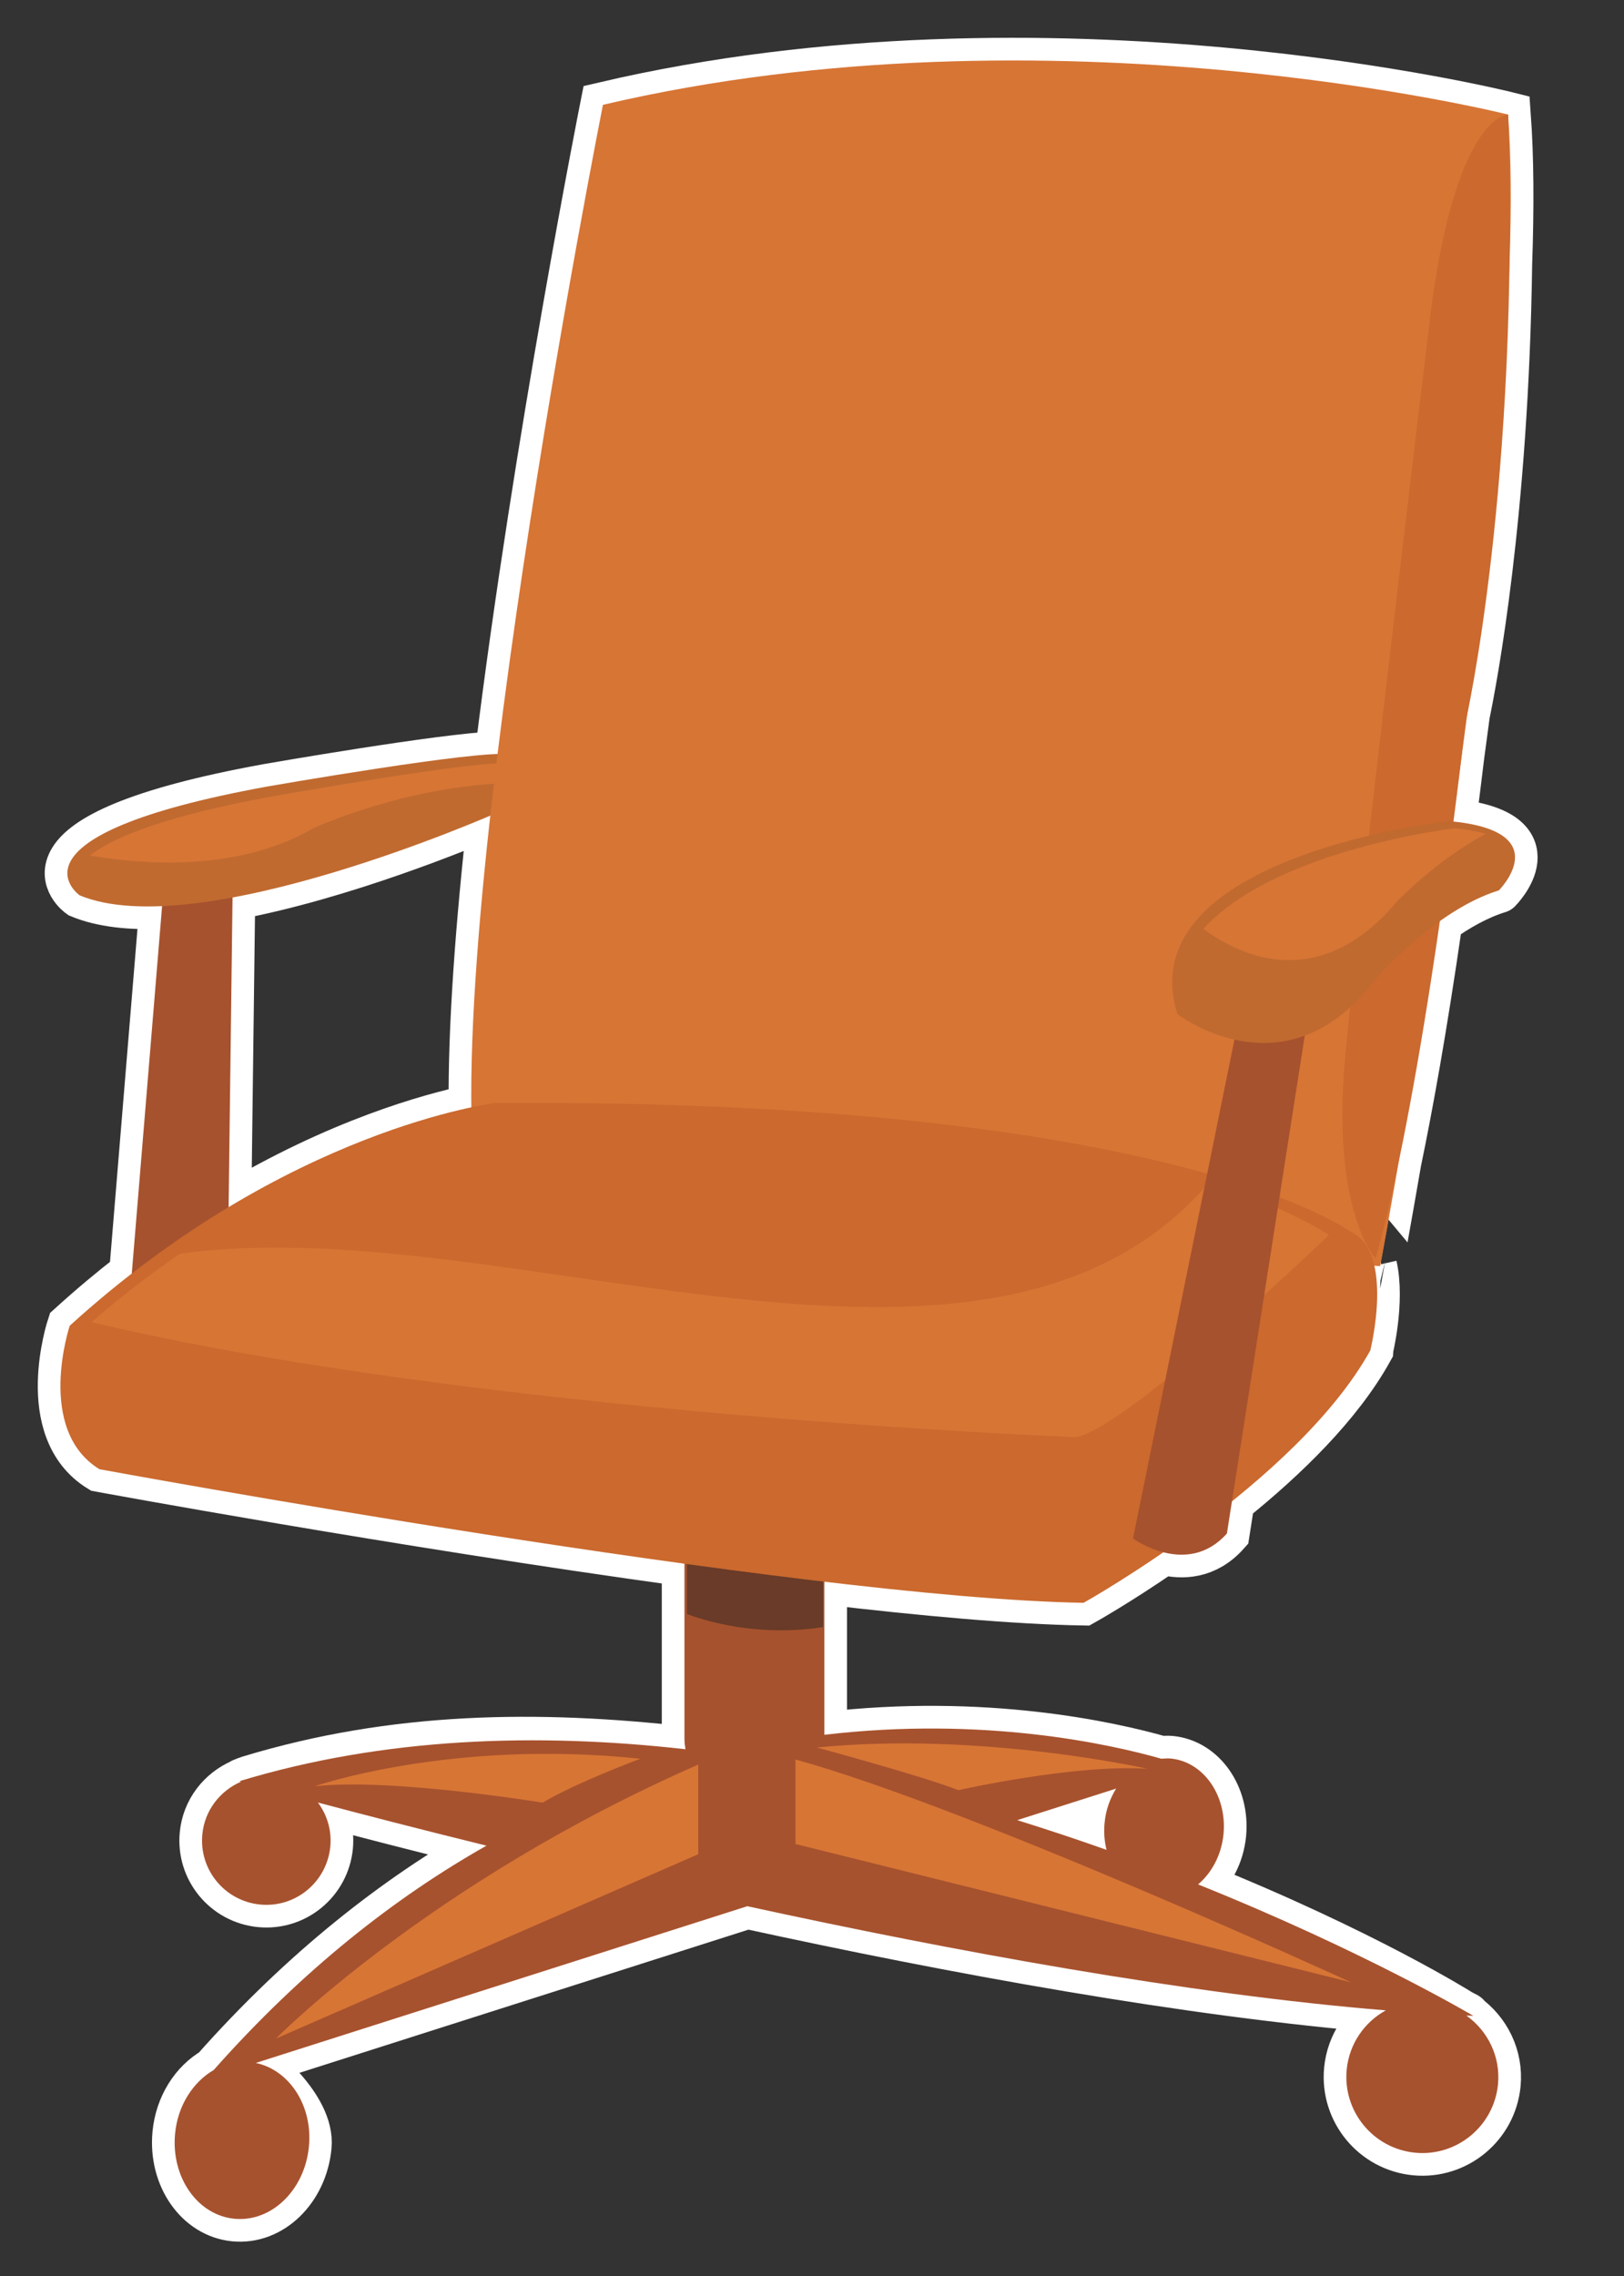 <?xml version="1.0" encoding="utf-8"?>
<!-- Generator: Adobe Illustrator 17.0.0, SVG Export Plug-In . SVG Version: 6.00 Build 0)  -->
<!DOCTYPE svg PUBLIC "-//W3C//DTD SVG 1.1 Basic//EN" "http://www.w3.org/Graphics/SVG/1.1/DTD/svg11-basic.dtd">
<svg version="1.1" baseProfile="basic" id="Слой_1"
	 xmlns="http://www.w3.org/2000/svg" xmlns:xlink="http://www.w3.org/1999/xlink" x="0px" y="0px" width="214.938px"
	 height="301.125px" viewBox="0 0 214.938 301.125" xml:space="preserve">
<rect x="0" y="0" width="214.938" height="301.125" fill="#333333" stroke="none"/>
<path fill="#D77535" stroke="#FFFFFF" stroke-width="6" stroke-miterlimit="10" d="M185.117,153.71
	c1.474-7.078,3.369-17.417,5.453-31.858c2.373-1.685,5.052-3.219,7.802-4.063c0.001,0.001,7.641-7.65-6.005-9.106
	c0.36-2.786,0.723-5.681,1.089-8.708c0.246-1.805,0.489-3.621,0.73-5.445c0.935-4.487,5.142-26.432,5.596-59.578
	c0.261-7.403,0.232-14.126-0.183-19.797c0,0-60.565-15.201-119.797-1.289c0,0-8.865,44.59-13.951,85.878
	c-7.051,0.21-30.428,4.293-30.428,4.293c-36.005,6.548-24.884,14.405-24.884,14.405c2.945,1.225,6.722,1.609,10.915,1.424
	l-4.013,48.61c-2.71,2.103-5.454,4.394-8.211,6.899c0,0-4.578,13.743,3.931,18.983c0,0,39.485,7.283,77.427,12.504v23.191
	c0,0.453,0.06,0.906,0.134,1.348c-19.55-2.204-38.528-1.993-57.729,3.838c0,0-1.218,0.416-1.079,0.451
	c-2.757,1.184-4.831,3.772-5.135,6.976c-0.448,4.677,2.976,8.827,7.658,9.28c4.677,0.453,8.822-2.98,9.28-7.658
	c0.209-2.179-0.438-4.214-1.637-5.837c5.623,1.498,13.25,3.473,22.306,5.707c-12.046,6.812-24.307,16.375-36.104,29.68
	c-2.717,1.577-4.752,4.672-5.11,8.419c-0.547,5.752,2.961,10.787,7.857,11.255c4.906,0.473,9.305-3.801,9.857-9.544
	c0.527-5.404-7.031-11.066-7.031-11.066l65.053-20.734c27.188,5.921,58.266,11.638,84.503,13.778
	c-2.811,1.547-4.846,4.414-5.175,7.857c-0.522,5.528,3.533,10.434,9.056,10.972c5.528,0.532,10.434-3.523,10.972-9.051
	c0.349-3.696-1.372-7.079-4.184-9.089c0.299,0-0.15-0.138-0.797-0.51c0,0-12.712-8.008-34.711-16.84
	c1.801-1.533,3.09-3.886,3.364-6.663c0.478-5.09-2.642-9.573-6.996-9.991c-0.418-0.035-0.846-0.005-1.239,0.025
	c-6.727-1.916-23.431-5.657-44.598-3.165v-20.042l0.02-0.206c13.184,1.555,25.27,2.634,34.289,2.789c0,0,4.52-2.527,10.564-6.687
	c2.486,0.636,5.705,0.558,8.408-2.485l0.665-4.253c7.046-5.669,14.249-12.645,18.313-19.962c0-0.001,1.613-6.45,0.534-11.198
	l0.77,0.046C182.665,167.493,183.636,162.293,185.117,153.71z M147.715,236.611c-0.796,1.304-1.363,2.811-1.518,4.498
	c-0.124,1.259-0.029,2.483,0.254,3.603c-3.797-1.348-7.747-2.662-11.817-3.931L147.715,236.611z M30.777,118.725
	c14.616-2.717,30.499-9.284,34.117-10.829c-1.603,14.385-2.626,27.952-2.511,38.59c-5.477,1.158-17.609,4.481-32.126,13.2
	L30.777,118.725z"/>
<polygon fill="#A8A8A8" stroke="#272525" stroke-width="3" stroke-miterlimit="10" points="557.307,189.762 557.307,189.762 
	557.306,189.761 "/>
<g id="__x0023_Layer_x0020_1">
	<path fill="#A7522E" d="M194.079,266.635c0.299,0,0.617,0.025,0.925,0.035c0,0-14.435-8.553-36.433-17.385
		c1.801-1.533,3.09-3.886,3.364-6.663c0.478-5.09-2.642-9.573-6.996-9.991c-0.418-0.035-0.846-0.005-1.239,0.025
		c-6.727-1.916-23.431-5.657-44.598-3.165v-20.042l0.702-7.389c0.06-0.493,0.02-0.97-0.08-1.433l0.582-6.051
		c0.403-4.269-2.727-8.071-6.996-8.479c-4.274-0.403-8.061,2.732-8.459,6.996l-0.209,2.015c-2.458,1.667-4.055,4.473-4.055,7.678
		v27.267c0,0.453,0.06,0.906,0.134,1.348c-19.55-2.204-39.846-1.602-59.047,4.229c0,0,0.1,0.025,0.239,0.06
		c-2.757,1.184-4.831,3.772-5.135,6.976c-0.448,4.677,2.976,8.827,7.658,9.28c4.677,0.453,8.822-2.98,9.28-7.658
		c0.209-2.179-0.438-4.214-1.637-5.837c5.623,1.498,13.25,3.473,22.306,5.707c-12.046,6.812-24.307,16.375-36.104,29.68
		c-2.717,1.577-4.752,4.672-5.11,8.419c-0.547,5.752,2.961,10.787,7.857,11.255c4.906,0.473,9.305-3.801,9.857-9.544
		c0.527-5.404-2.587-10.131-7.031-11.066l65.053-20.734c27.188,5.921,58.266,11.638,84.503,13.778
		c-2.811,1.547-4.846,4.414-5.175,7.857c-0.522,5.528,3.533,10.434,9.056,10.972c5.528,0.532,10.434-3.523,10.972-9.051
		C198.612,272.028,196.891,268.645,194.079,266.635z M146.451,244.712L146.451,244.712c-3.797-1.348-7.747-2.662-11.817-3.931
		l13.081-4.17c-0.796,1.304-1.363,2.811-1.518,4.498C146.073,242.368,146.168,243.592,146.451,244.712z"/>
	<path fill="#693B28" d="M90.912,204.821v8.678c0,0,7.906,3.329,18.012,1.742v-8.996L90.912,204.821z"/>
	<polygon fill="#A7522E" points="21.679,117.133 17.087,172.757 30.183,165.562 30.83,114.511 	"/>
	<path fill="#C06A30" d="M65.66,107.565c0,0-39.403,17.415-55.122,10.877c0,0-11.121-7.857,24.884-14.405
		c0,0,28.028-4.896,31.969-4.244L65.66,107.565z"/>
	<path fill="#D77535" d="M36.124,105.34c-14.295,2.597-21.137,5.409-24.222,7.847c8.504,1.428,20.147,1.816,29.581-3.622
		c0,0,12.181-5.672,26.411-6.006l0.244-2.582C64.217,100.32,36.124,105.34,36.124,105.34z"/>
	<path fill="#D77535" d="M79.801,13.866c0,0-22.779,114.567-16.256,146.462l119.12,7.165c0,0,20.177-108.069,16.933-152.338
		C199.598,15.155,139.033-0.046,79.801,13.866z"/>
	<path fill="#CB692E" d="M199.598,15.155c0,0-7.344-0.109-10.588,29.083c0,0-11.22,92.569-11.22,99.311
		c0,0-1.254,15.47,4.239,22.948c0,0,5.737-17.709,11.972-71.109C194,95.389,201.18,63.932,199.598,15.155z"/>
	<path fill="#CB692E" d="M178.744,162.945c0,0-23.57-17.674-113.224-17.022c0,0-27.486,3.284-56.291,29.452
		c0,0-4.578,13.743,3.931,18.983c0,0,92.281,17.022,130.251,17.674c0,0,28.133-15.713,37.95-33.387
		C181.361,178.643,184.64,165.562,178.744,162.945z"/>
	<path fill="#D77535" d="M159.961,156.501c-29.576,34.253-92.977,3.264-136.147,9.354c-7.28,5.035-11.698,9.056-11.698,9.056
		c51.221,12.161,130.256,15.211,130.256,15.211c6.966-1.224,33.537-26.765,33.537-26.765
		C171.524,160.636,166.051,158.382,159.961,156.501z"/>
	<path fill="#A7522E" d="M165.001,129.562l-15.047,73.96c0,0,7.19,5.239,12.429-0.662l11.773-75.253L165.001,129.562z"/>
	<path fill="#C06A30" d="M191.835,108.624c0,0-42.538,4.578-36.005,25.526c0,0,14.405,11.121,26.177-4.588
		c0,0,7.872-9.165,16.365-11.773C198.373,117.79,206.23,109.933,191.835,108.624z"/>
	<path fill="#D77535" d="M184.924,119.218c0,0,5.249-5.488,11.723-8.917c-1.11-0.318-2.438-0.577-4.08-0.731
		c0,0-23.655,2.717-33.293,13.3C162.986,125.676,174.067,132.195,184.924,119.218z"/>
	<path fill="#D77535" d="M108.113,231.172c0,0,14.096,3.816,18.729,5.643c0,0,15.435-3.483,25.058-2.821
		C151.9,233.994,129.847,229.018,108.113,231.172z"/>
	<path fill="#D77535" d="M84.737,232.66c0,0-8.469,3.155-12.922,5.807c0,0-20.241-3.319-30.193-2.159
		C41.622,236.307,59.699,230.013,84.737,232.66z"/>
	<path fill="#D77535" d="M92.415,233.431v11.857l-55.893,24.386C36.522,269.675,56.858,249.016,92.415,233.431z"/>
	<path fill="#D77535" d="M105.282,232.76v11.176l73.512,18.291C178.794,262.226,128.653,239.198,105.282,232.76z"/>
</g>
</svg>
